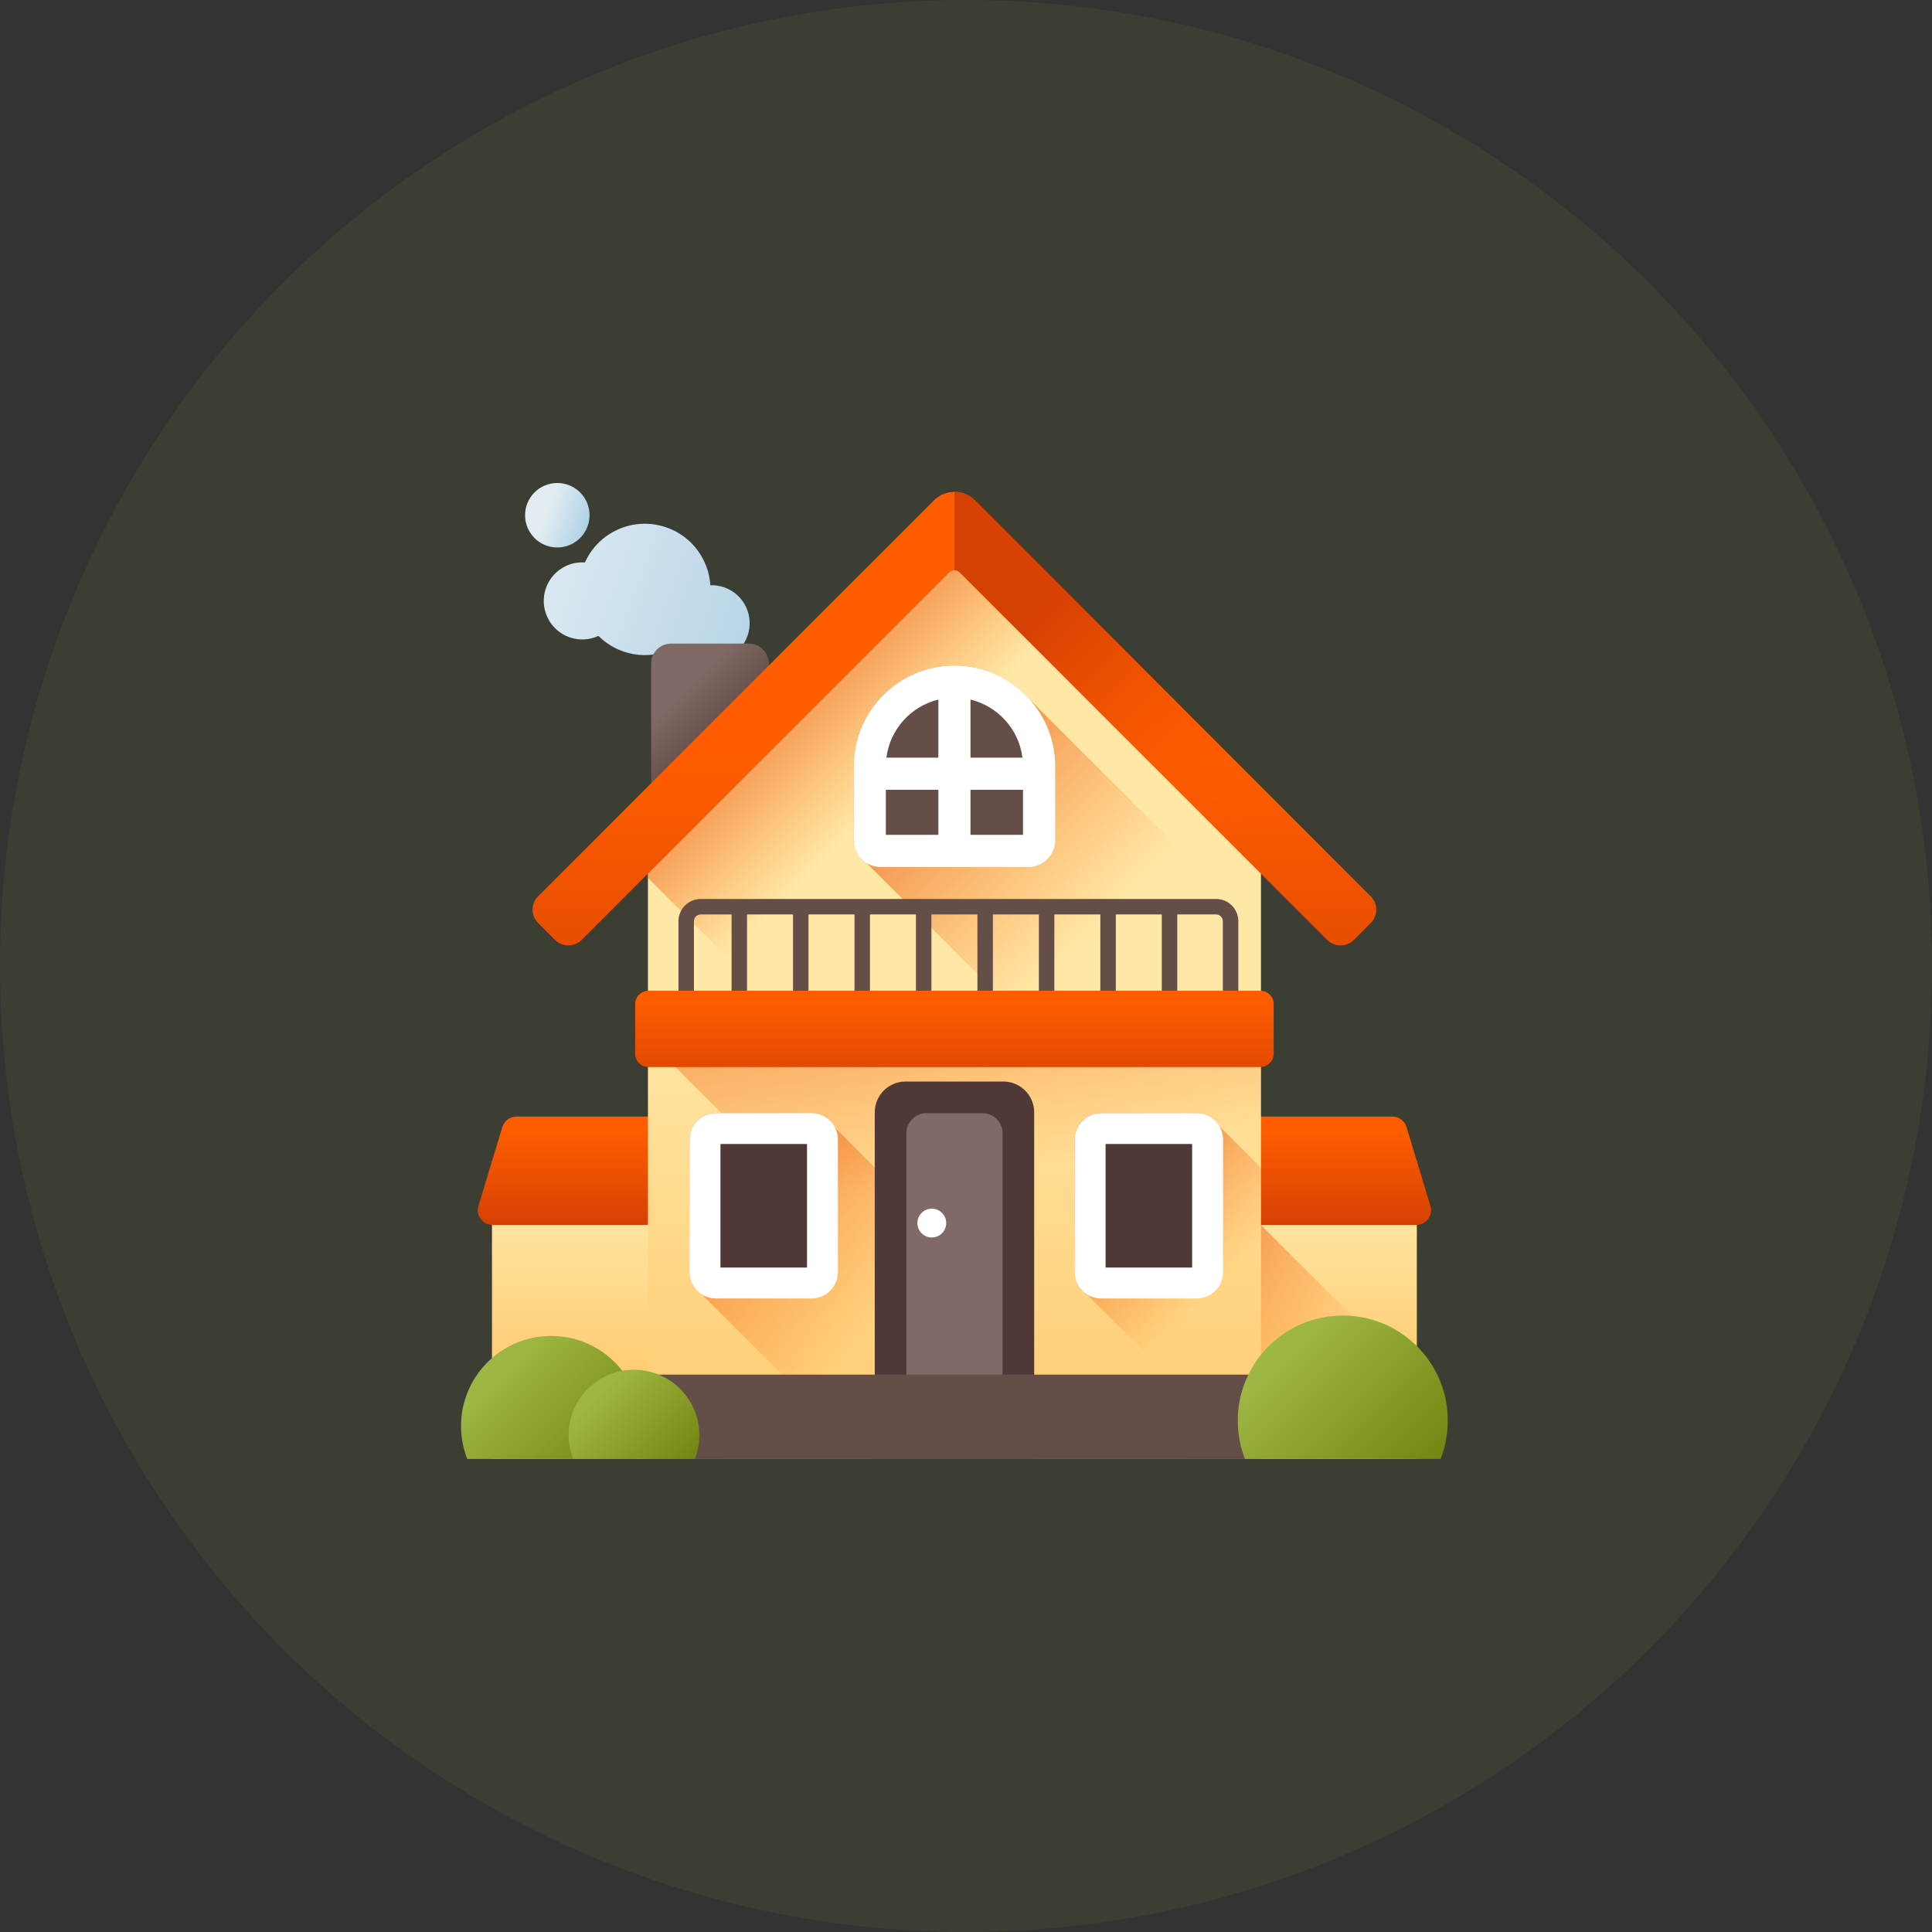 <svg width="88" height="88" viewBox="0 0 88 88" fill="none" xmlns="http://www.w3.org/2000/svg">
<rect x="0" y="0" width="88" height="88" fill="#333333" stroke="none"/>
<circle opacity="0.1" cx="44" cy="44" r="44" fill="#8FA632"/>
<path d="M24.943 28.136C24.52 27.262 24.885 26.212 25.759 25.789C26.044 25.651 26.348 25.599 26.643 25.619C26.921 25.001 27.409 24.473 28.067 24.155C29.554 23.435 31.343 24.058 32.063 25.545C32.237 25.904 32.331 26.281 32.355 26.657C33.019 26.634 33.665 26.996 33.973 27.633C34.39 28.494 34.03 29.529 33.168 29.946C32.386 30.324 31.462 30.06 30.986 29.364C30.887 29.428 30.782 29.487 30.673 29.54C29.497 30.109 28.133 29.839 27.258 28.966C26.39 29.365 25.36 28.999 24.943 28.136Z" fill="url(#paint0_linear_15709_4)"/>
<path d="M25.384 24.937C26.195 24.937 26.853 24.279 26.853 23.468C26.853 22.657 26.195 22 25.384 22C24.573 22 23.916 22.657 23.916 23.468C23.916 24.279 24.573 24.937 25.384 24.937Z" fill="url(#paint1_linear_15709_4)"/>
<path d="M34.108 36.778H30.566C30.065 36.778 29.659 36.372 29.659 35.871V30.222C29.659 29.721 30.065 29.315 30.566 29.315H34.108C34.609 29.315 35.015 29.721 35.015 30.222V35.871C35.015 36.372 34.609 36.778 34.108 36.778Z" fill="url(#paint2_linear_15709_4)"/>
<path d="M32.986 52.885H22.41V66.457H32.986V52.885Z" fill="url(#paint3_linear_15709_4)"/>
<path d="M33.426 55.793H22.434C21.983 55.793 21.661 55.358 21.792 54.927L22.882 51.334C22.968 51.051 23.229 50.858 23.525 50.858H33.426V55.793H33.426Z" fill="url(#paint4_linear_15709_4)"/>
<path d="M64.535 52.885H53.96V66.457H64.535V52.885Z" fill="url(#paint5_linear_15709_4)"/>
<path d="M64.535 62.901L57.43 55.795H53.96V66.457H64.535V62.901Z" fill="url(#paint6_linear_15709_4)"/>
<path d="M53.519 55.793H64.512C64.962 55.793 65.285 55.358 65.154 54.927L64.063 51.334C63.977 51.051 63.717 50.858 63.421 50.858H53.519V55.793Z" fill="url(#paint7_linear_15709_4)"/>
<path d="M57.436 38.377V66.456H29.513V38.377L43.473 24.69L57.436 38.377Z" fill="url(#paint8_linear_15709_4)"/>
<path d="M29.513 38.377V39.986L55.984 66.456H57.436V38.377L43.473 24.69L29.513 38.377Z" fill="url(#paint9_linear_15709_4)"/>
<path d="M57.436 46.863V66.457H48.62L29.513 47.349V46.863H57.436Z" fill="url(#paint10_linear_15709_4)"/>
<path d="M53.121 66.456H39.465L31.959 58.95C31.628 58.735 31.408 58.364 31.408 57.942V51.9C31.408 51.238 31.947 50.699 32.609 50.699H36.965C37.387 50.699 37.759 50.919 37.973 51.25L37.941 51.276L53.121 66.456Z" fill="url(#paint11_linear_15709_4)"/>
<path d="M36.965 58.439H32.609C32.335 58.439 32.112 58.216 32.112 57.941V51.901C32.112 51.626 32.335 51.403 32.609 51.403H36.965C37.239 51.403 37.462 51.626 37.462 51.901V57.941C37.462 58.216 37.239 58.439 36.965 58.439Z" fill="#503837"/>
<path d="M36.965 59.143H32.609C31.947 59.143 31.408 58.604 31.408 57.942V51.901C31.408 51.238 31.947 50.7 32.609 50.7H36.965C37.627 50.7 38.166 51.238 38.166 51.901V57.942C38.166 58.604 37.627 59.143 36.965 59.143ZM32.816 57.735H36.758V52.107H32.816V57.735Z" fill="white"/>
<path d="M57.437 53.191V66.456H57.008L49.502 58.95C49.17 58.735 48.95 58.364 48.95 57.942V51.9C48.95 51.238 49.489 50.699 50.152 50.699H54.507C54.929 50.699 55.301 50.919 55.515 51.25L55.533 51.263L55.521 51.276L57.437 53.191Z" fill="url(#paint12_linear_15709_4)"/>
<path d="M54.507 58.439H50.152C49.877 58.439 49.654 58.216 49.654 57.941V51.901C49.654 51.626 49.877 51.403 50.152 51.403H54.507C54.782 51.403 55.004 51.626 55.004 51.901V57.941C55.004 58.216 54.782 58.439 54.507 58.439Z" fill="#503837"/>
<path d="M54.507 59.143H50.152C49.489 59.143 48.95 58.604 48.95 57.942V51.901C48.95 51.238 49.489 50.7 50.152 50.7H54.507C55.169 50.7 55.708 51.238 55.708 51.901V57.942C55.708 58.604 55.169 59.143 54.507 59.143ZM50.358 57.735H54.3V52.107H50.358V57.735Z" fill="white"/>
<path d="M40.565 66.456V51.202C40.565 50.529 41.111 49.984 41.783 49.984H45.166C45.839 49.984 46.385 50.529 46.385 51.202V66.456H40.565Z" fill="#816965"/>
<path d="M47.105 66.456H45.664V51.617C45.664 51.115 45.253 50.704 44.751 50.704H42.199C41.694 50.704 41.285 51.113 41.285 51.617V66.456H39.844V50.664C39.844 49.891 40.472 49.263 41.246 49.263H45.704C46.477 49.263 47.105 49.891 47.105 50.664V66.456H47.105Z" fill="#503837"/>
<path d="M42.443 56.366C42.805 56.366 43.099 56.072 43.099 55.709C43.099 55.347 42.805 55.053 42.443 55.053C42.08 55.053 41.786 55.347 41.786 55.709C41.786 56.072 42.08 56.366 42.443 56.366Z" fill="white"/>
<path d="M57.437 62.612H29.512V66.456H57.437V62.612Z" fill="#654E48"/>
<path d="M29.207 64.954C29.207 65.484 29.106 65.991 28.923 66.456H21.284C21.1 65.991 21 65.484 21 64.954C21 64.437 21.095 63.943 21.27 63.488C21.86 61.945 23.354 60.851 25.103 60.851C26.853 60.851 28.347 61.945 28.937 63.488C29.111 63.944 29.207 64.437 29.207 64.954Z" fill="url(#paint13_linear_15709_4)"/>
<path d="M31.853 65.367C31.853 65.751 31.78 66.118 31.647 66.456H26.105C25.972 66.119 25.899 65.751 25.899 65.367C25.899 64.992 25.969 64.633 26.095 64.303C26.523 63.184 27.607 62.39 28.876 62.39C30.145 62.39 31.229 63.184 31.657 64.303C31.784 64.633 31.853 64.992 31.853 65.367Z" fill="url(#paint14_linear_15709_4)"/>
<path d="M65.945 64.705C65.945 65.323 65.829 65.914 65.615 66.456H56.71C56.496 65.914 56.379 65.323 56.379 64.705C56.379 64.103 56.49 63.527 56.694 62.997C57.381 61.198 59.123 59.922 61.162 59.922C63.202 59.922 64.944 61.198 65.631 62.997C65.834 63.527 65.945 64.103 65.945 64.705Z" fill="url(#paint15_linear_15709_4)"/>
<path d="M57.436 42.394V57.276L39.474 39.314C39.122 39.101 38.885 38.716 38.885 38.276V34.901C38.885 32.372 40.944 30.314 43.473 30.314C44.842 30.314 46.073 30.919 46.915 31.873L57.436 42.394Z" fill="url(#paint16_linear_15709_4)"/>
<path d="M55.389 40.946H31.918C31.358 40.946 30.903 41.401 30.903 41.961V46.467H31.608V41.961C31.608 41.79 31.747 41.651 31.918 41.651H33.322V46.467H34.027V41.651H36.121V46.467H36.826V41.651H38.921V46.467H39.626V41.651H41.72V46.467H42.425V41.651H44.52V46.467H45.225V41.651H47.319V46.467H48.024V41.651H50.119V46.467H50.824V41.651H52.918V46.467H53.623V41.651H55.389C55.56 41.651 55.699 41.79 55.699 41.961V46.467H56.404V41.961C56.404 41.401 55.949 40.946 55.389 40.946Z" fill="#654E48"/>
<path d="M58.014 45.736V47.996C58.014 48.332 57.742 48.604 57.406 48.604H29.539C29.203 48.604 28.931 48.332 28.931 47.996V45.736C28.931 45.4 29.203 45.127 29.539 45.127H57.406C57.742 45.127 58.014 45.4 58.014 45.736Z" fill="url(#paint17_linear_15709_4)"/>
<path d="M62.435 40.825L44.406 22.789C43.892 22.276 43.058 22.276 42.544 22.789L24.511 40.823C24.174 41.16 24.174 41.705 24.511 42.041L25.279 42.809C25.615 43.145 26.16 43.145 26.497 42.809L43.23 26.076C43.365 25.941 43.585 25.941 43.72 26.076L60.449 42.811C60.785 43.147 61.33 43.147 61.666 42.811L62.435 42.042C62.771 41.706 62.771 41.161 62.435 40.825Z" fill="url(#paint18_linear_15709_4)"/>
<path d="M44.406 22.789C44.149 22.532 43.812 22.404 43.475 22.404V25.975C43.564 25.975 43.652 26.008 43.72 26.076L60.449 42.811C60.785 43.147 61.33 43.147 61.666 42.811L62.435 42.042C62.771 41.706 62.771 41.161 62.435 40.825L44.406 22.789Z" fill="url(#paint19_linear_15709_4)"/>
<path d="M46.847 38.757H40.099C39.833 38.757 39.617 38.541 39.617 38.275V34.901C39.617 32.772 41.344 31.046 43.473 31.046C45.602 31.046 47.328 32.772 47.328 34.901V38.275C47.328 38.541 47.113 38.757 46.847 38.757Z" fill="#654E48"/>
<path d="M43.473 30.314C40.943 30.314 38.885 32.372 38.885 34.901V38.275C38.885 38.944 39.43 39.489 40.099 39.489H46.847C47.516 39.489 48.06 38.944 48.06 38.275V34.901C48.06 32.372 46.002 30.314 43.473 30.314ZM46.571 34.511H44.205V31.865C45.452 32.166 46.409 33.216 46.571 34.511ZM42.741 31.865V34.511H40.375C40.537 33.216 41.494 32.166 42.741 31.865ZM40.349 35.975H42.741V38.025H40.349V35.975ZM44.205 38.025V35.975H46.596V38.025H44.205Z" fill="white"/>
<defs>
<linearGradient id="paint0_linear_15709_4" x1="23.244" y1="24.82" x2="40.536" y2="30.836" gradientUnits="userSpaceOnUse">
<stop stop-color="#E2EDF2"/>
<stop offset="1" stop-color="#9FC7E2"/>
</linearGradient>
<linearGradient id="paint1_linear_15709_4" x1="24.908" y1="23.304" x2="27.454" y2="24.19" gradientUnits="userSpaceOnUse">
<stop stop-color="#E2EDF2"/>
<stop offset="1" stop-color="#9FC7E2"/>
</linearGradient>
<linearGradient id="paint2_linear_15709_4" x1="30.902" y1="31.613" x2="32.679" y2="33.389" gradientUnits="userSpaceOnUse">
<stop stop-color="#816965"/>
<stop offset="1" stop-color="#654E48"/>
</linearGradient>
<linearGradient id="paint3_linear_15709_4" x1="27.698" y1="54.605" x2="27.698" y2="66.657" gradientUnits="userSpaceOnUse">
<stop stop-color="#FFE7A5"/>
<stop offset="0.966" stop-color="#FFBF5C"/>
</linearGradient>
<linearGradient id="paint4_linear_15709_4" x1="27.594" y1="51.483" x2="27.594" y2="55.867" gradientUnits="userSpaceOnUse">
<stop stop-color="#FF5D00"/>
<stop offset="1" stop-color="#D54003"/>
</linearGradient>
<linearGradient id="paint5_linear_15709_4" x1="59.247" y1="54.605" x2="59.247" y2="66.657" gradientUnits="userSpaceOnUse">
<stop stop-color="#FFE7A5"/>
<stop offset="0.966" stop-color="#FFBF5C"/>
</linearGradient>
<linearGradient id="paint6_linear_15709_4" x1="59" y1="64.072" x2="48.038" y2="54.303" gradientUnits="userSpaceOnUse">
<stop stop-color="#FF5D00" stop-opacity="0"/>
<stop offset="1" stop-color="#D54003"/>
</linearGradient>
<linearGradient id="paint7_linear_15709_4" x1="59.35" y1="51.483" x2="59.35" y2="55.867" gradientUnits="userSpaceOnUse">
<stop stop-color="#FF5D00"/>
<stop offset="1" stop-color="#D54003"/>
</linearGradient>
<linearGradient id="paint8_linear_15709_4" x1="43.474" y1="45.863" x2="43.474" y2="75.429" gradientUnits="userSpaceOnUse">
<stop stop-color="#FFE7A5"/>
<stop offset="0.966" stop-color="#FFBF5C"/>
<stop offset="1" stop-color="#DB9E36"/>
</linearGradient>
<linearGradient id="paint9_linear_15709_4" x1="40.456" y1="36.164" x2="32.373" y2="28.081" gradientUnits="userSpaceOnUse">
<stop stop-color="#FF5D00" stop-opacity="0"/>
<stop offset="1" stop-color="#D54003"/>
</linearGradient>
<linearGradient id="paint10_linear_15709_4" x1="44.525" y1="53.631" x2="41.362" y2="33.999" gradientUnits="userSpaceOnUse">
<stop stop-color="#FF5D00" stop-opacity="0"/>
<stop offset="1" stop-color="#D54003"/>
</linearGradient>
<linearGradient id="paint11_linear_15709_4" x1="40.227" y1="60.361" x2="27.63" y2="47.764" gradientUnits="userSpaceOnUse">
<stop stop-color="#FF5D00" stop-opacity="0"/>
<stop offset="1" stop-color="#D54003"/>
</linearGradient>
<linearGradient id="paint12_linear_15709_4" x1="55.699" y1="58.292" x2="47.634" y2="50.226" gradientUnits="userSpaceOnUse">
<stop stop-color="#FF5D00" stop-opacity="0"/>
<stop offset="1" stop-color="#D54003"/>
</linearGradient>
<linearGradient id="paint13_linear_15709_4" x1="22.789" y1="62.4" x2="27.853" y2="67.462" gradientUnits="userSpaceOnUse">
<stop stop-color="#9EB644"/>
<stop offset="1" stop-color="#738611"/>
</linearGradient>
<linearGradient id="paint14_linear_15709_4" x1="27.197" y1="63.513" x2="30.87" y2="67.186" gradientUnits="userSpaceOnUse">
<stop stop-color="#9EB644"/>
<stop offset="1" stop-color="#738611"/>
</linearGradient>
<linearGradient id="paint15_linear_15709_4" x1="58.464" y1="61.727" x2="64.366" y2="67.63" gradientUnits="userSpaceOnUse">
<stop stop-color="#9EB644"/>
<stop offset="1" stop-color="#738611"/>
</linearGradient>
<linearGradient id="paint16_linear_15709_4" x1="49.888" y1="42.307" x2="36.975" y2="29.393" gradientUnits="userSpaceOnUse">
<stop stop-color="#FF5D00" stop-opacity="0"/>
<stop offset="1" stop-color="#D54003"/>
</linearGradient>
<linearGradient id="paint17_linear_15709_4" x1="43.472" y1="45.498" x2="43.472" y2="50.11" gradientUnits="userSpaceOnUse">
<stop stop-color="#FF5D00"/>
<stop offset="1" stop-color="#D54003"/>
</linearGradient>
<linearGradient id="paint18_linear_15709_4" x1="43.472" y1="34.603" x2="43.472" y2="50.263" gradientUnits="userSpaceOnUse">
<stop stop-color="#FF5D00"/>
<stop offset="1" stop-color="#D54003"/>
</linearGradient>
<linearGradient id="paint19_linear_15709_4" x1="56.941" y1="37.384" x2="47.476" y2="27.919" gradientUnits="userSpaceOnUse">
<stop stop-color="#FF5D00" stop-opacity="0"/>
<stop offset="1" stop-color="#D54003"/>
</linearGradient>
</defs>
</svg>
